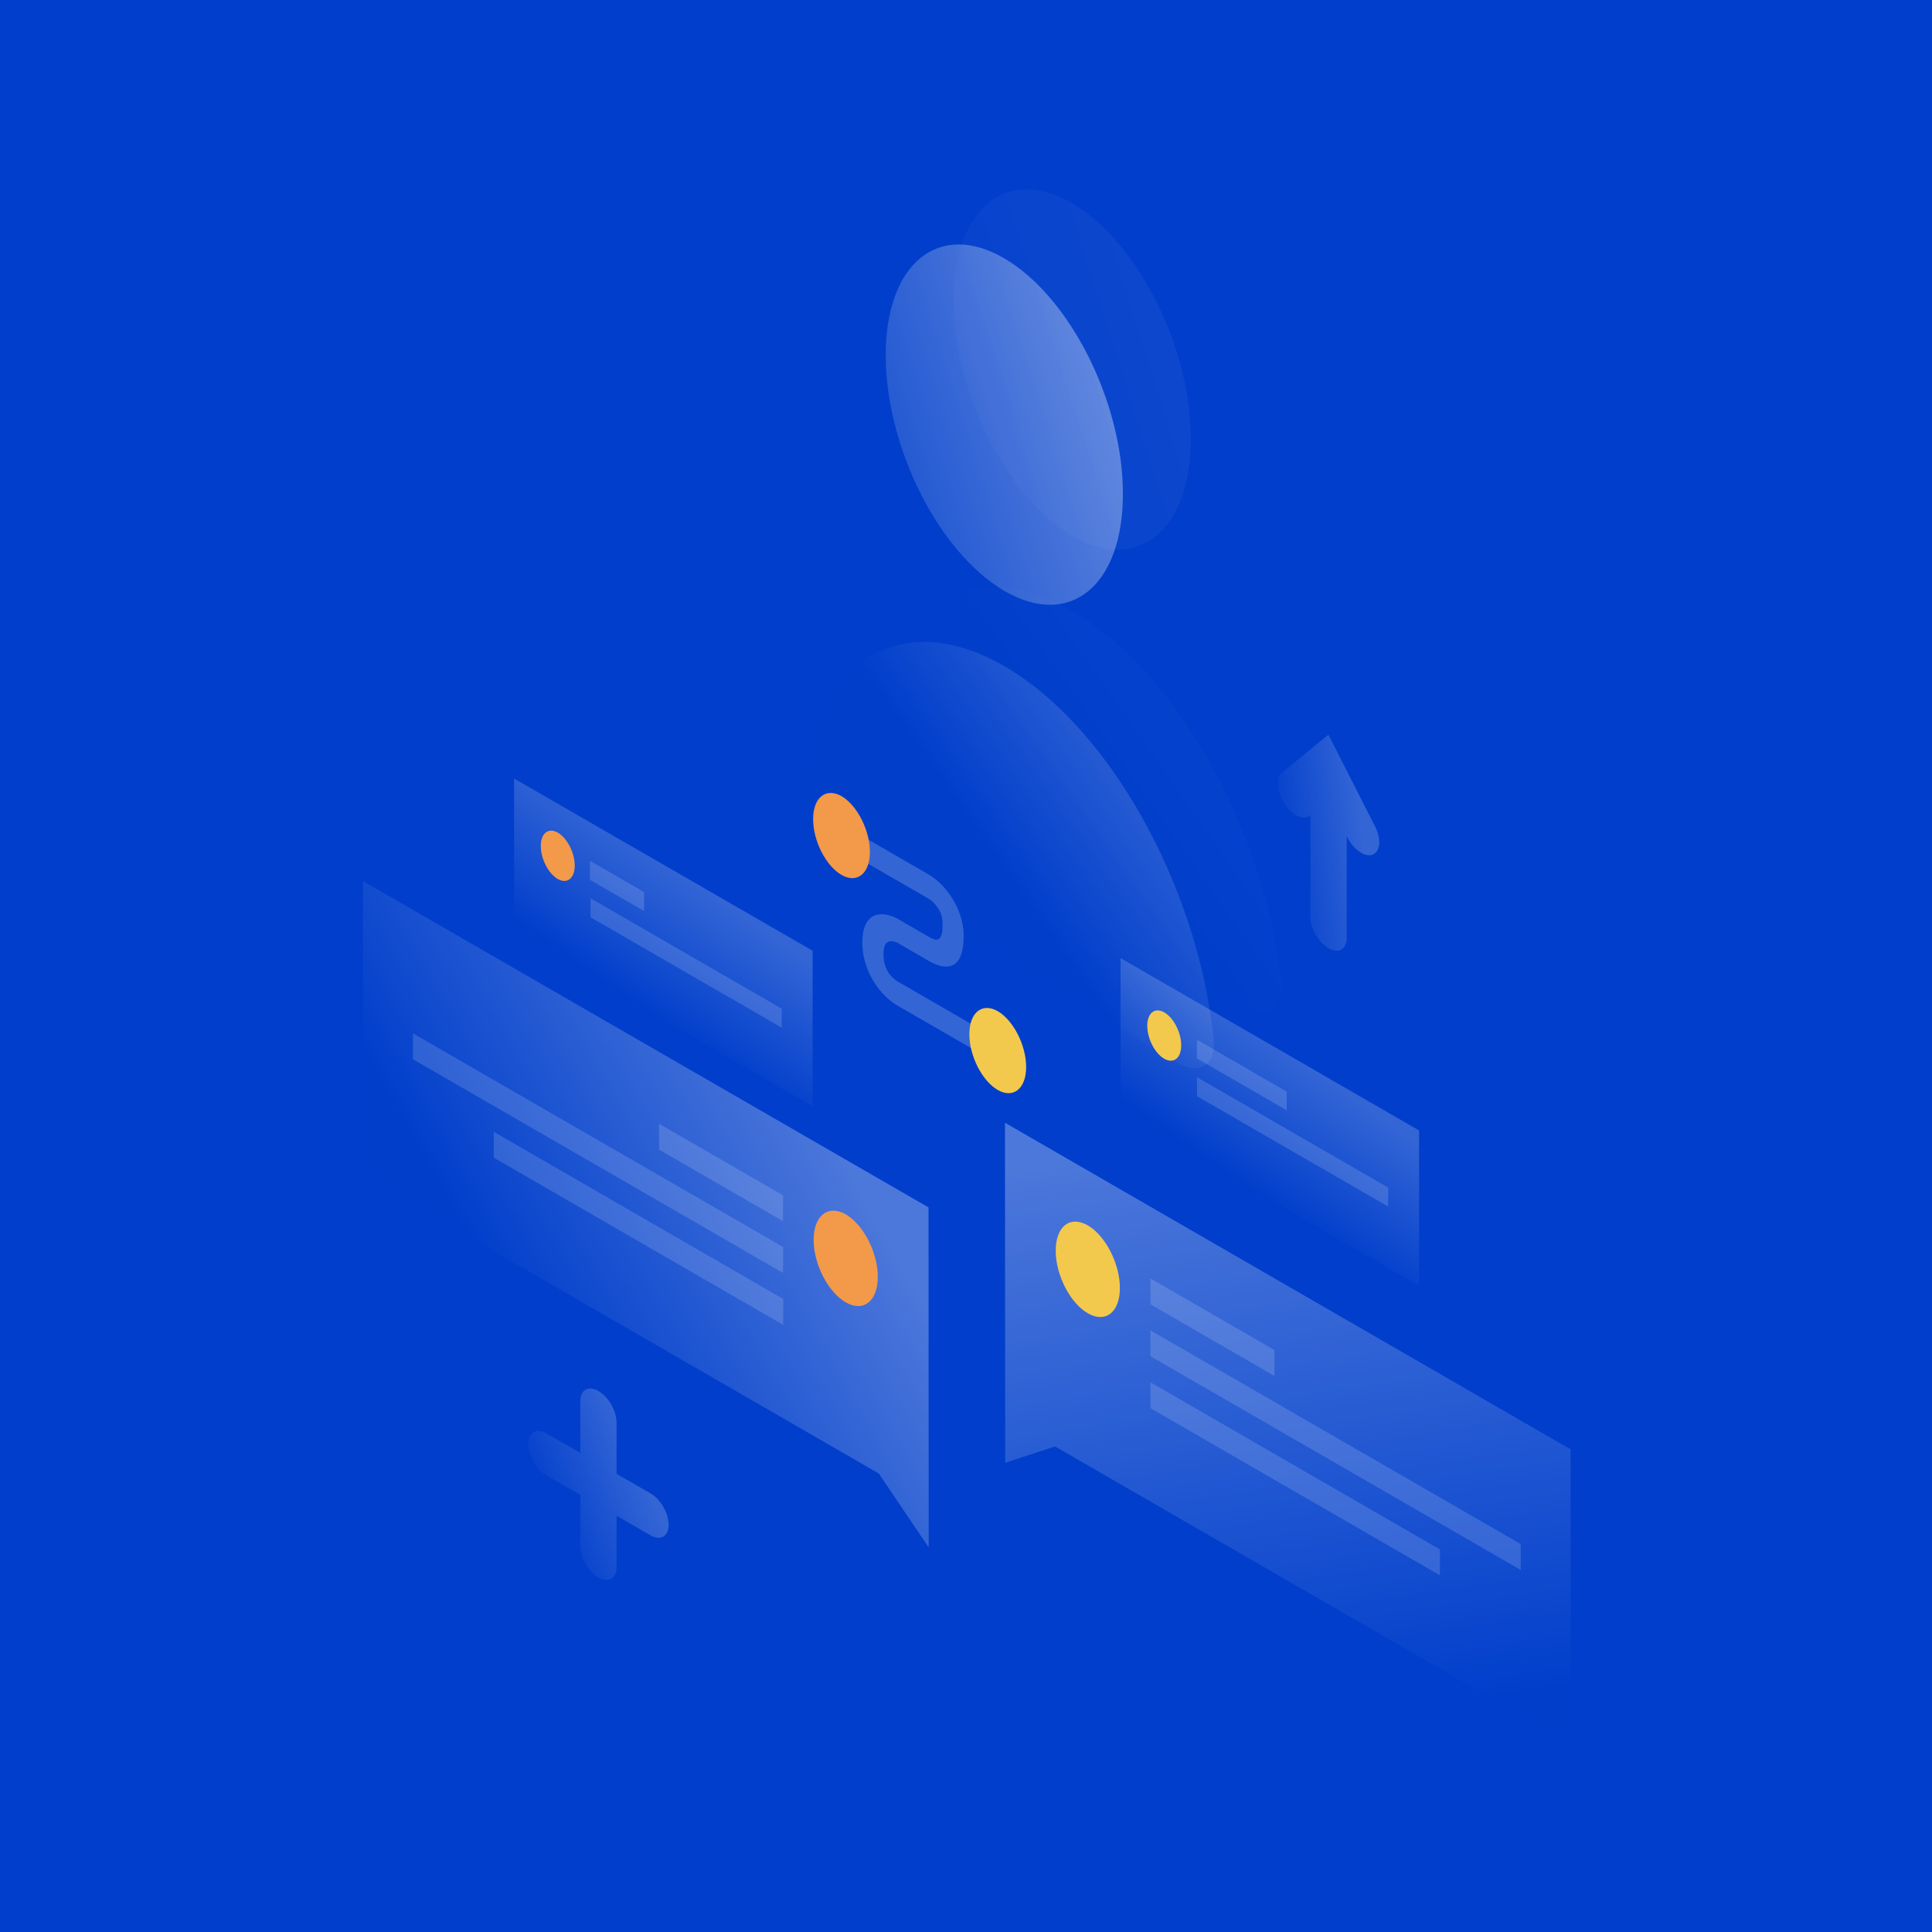 <svg width="1150" height="1150" viewBox="0 0 1150 1150" fill="none" xmlns="http://www.w3.org/2000/svg">
<rect width="1150" height="1150" fill="white"/>
<rect width="1150" height="1150" fill="#003ECB"/>
<path opacity="0.5" d="M598.3 396.8C535.4 360.1 483.4 394.4 474.2 473.6C472.6 487.3 483 505.4 495.7 512.8L700.9 632.6C713.6 640 724 634 722.4 618.4C713.2 528.7 661.1 433.5 598.3 396.8Z" fill="url(#paint0_linear)"/>
<path opacity="0.5" d="M668.4 294C668.4 348.7 636.8 374.5 597.8 351.7C558.8 328.9 527.2 266.2 527.2 211.5C527.2 156.8 558.8 131 597.8 153.8C636.8 176.6 668.4 239.3 668.4 294Z" fill="url(#paint1_linear)"/>
<path opacity="0.07" d="M638.7 364C575.8 327.3 523.8 361.6 514.6 440.8C513 454.5 523.4 472.6 536.1 480L741.3 599.8C754 607.2 764.4 601.2 762.8 585.6C753.6 495.9 701.6 400.7 638.7 364Z" fill="url(#paint2_linear)"/>
<path opacity="0.07" d="M708.8 261.2C708.8 315.9 677.2 341.7 638.2 318.9C599.2 296.1 567.6 233.4 567.6 178.7C567.6 124 599.2 98.2 638.2 121C677.2 143.8 708.8 206.5 708.8 261.2Z" fill="url(#paint3_linear)"/>
<path opacity="0.2" d="M844.7 672.9L667 570.3V662.9L844.7 765.5V672.9Z" fill="url(#paint4_linear)"/>
<path fill-rule="evenodd" clip-rule="evenodd" d="M703.1 622.2C703.1 629.8 698.6 633.4 693 630.2C687.4 627 682.9 618.2 682.9 610.6C682.9 603 687.4 599.4 693 602.6C698.6 605.8 703.1 614.6 703.1 622.2Z" fill="#F2C94C"/>
<path opacity="0.15" d="M712.5 618.9L765.9 649.8V660.9L712.4 630L712.5 618.9Z" fill="white"/>
<path opacity="0.15" d="M712.5 641.2L826.3 706.9V718.2L712.5 652.5V641.2V641.2Z" fill="white"/>
<path opacity="0.2" d="M483.7 565.9L306 463.4V556L483.7 658.6V565.9Z" fill="url(#paint5_linear)"/>
<path fill-rule="evenodd" clip-rule="evenodd" d="M342.1 515.2C342.1 522.8 337.6 526.4 332 523.2C326.4 520 321.9 511.2 321.9 503.6C321.9 496 326.4 492.4 332 495.6C337.6 498.8 342.1 507.6 342.1 515.2Z" fill="#F2994A"/>
<path opacity="0.15" d="M351.2 512.4L383.4 531V542.3L351.2 523.7V512.4Z" fill="white"/>
<path opacity="0.15" d="M351.5 534.7L465.3 600.4V611.7L351.5 546V534.7Z" fill="white"/>
<path opacity="0.3" d="M598.2 668.3L934.9 862.7L935 1038.2L628 861L598.3 870.7L598.2 668.3Z" fill="url(#paint6_linear)"/>
<path fill-rule="evenodd" clip-rule="evenodd" d="M666.6 766.6C666.6 781.1 658.1 787.8 647.5 781.7C636.9 775.6 628.4 758.9 628.4 744.5C628.4 730 636.9 723.3 647.5 729.4C658 735.5 666.6 752.2 666.6 766.6Z" fill="#F2C94C"/>
<path opacity="0.15" d="M684.8 761L758.6 803.6V819L684.8 776.4V761Z" fill="white"/>
<path opacity="0.15" d="M684.8 791.9L905.2 919.1V934.5L684.8 807.3V791.9Z" fill="white"/>
<path opacity="0.15" d="M684.8 822.8L857.1 922.3V937.7L684.8 838.2V822.8Z" fill="white"/>
<path opacity="0.3" d="M552.7 718.7L216 524.4L216.1 699.9L523.1 877.1L552.8 921.1L552.7 718.7Z" fill="url(#paint7_linear)"/>
<path fill-rule="evenodd" clip-rule="evenodd" d="M484.3 738C484.3 752.5 492.9 769.1 503.4 775.2C514 781.3 522.5 774.5 522.5 760C522.5 745.5 513.9 728.9 503.4 722.8C492.9 716.8 484.3 723.6 484.3 738Z" fill="#F2994A"/>
<path opacity="0.15" d="M466.1 711.5L392.3 668.9V684.3L466.1 726.9V711.5V711.5Z" fill="white"/>
<path opacity="0.15" d="M466.2 742.3L245.8 615.1V630.5L466.1 757.7L466.2 742.3Z" fill="white"/>
<path opacity="0.15" d="M466.2 773.2L293.9 673.7V689.1L466.2 788.6V773.2Z" fill="white"/>
<path opacity="0.2" d="M356.2 828C362.2 831.4 367 839.8 367 846.8V877.3L387.2 888.9C393.2 892.3 398 900.7 398 907.6C398 914.5 393.2 917.3 387.2 913.9L367 902.2V932.7C367 939.6 362.2 942.4 356.2 939C350.2 935.6 345.4 927.2 345.4 920.3V889.8L325.2 878.2C319.2 874.8 314.4 866.4 314.4 859.5C314.4 852.6 319.2 849.8 325.2 853.2L345.4 864.8V834.3C345.3 827.3 350.2 824.5 356.2 828Z" fill="url(#paint8_linear)"/>
<path opacity="0.2" d="M790.7 437.3L818.5 491.9C822.3 499.4 821.7 506.9 817.1 508.7C812.5 510.5 805.7 505.8 801.9 498.3L801.6 497.6V558.2C801.6 565.1 796.8 567.9 790.8 564.5C784.8 561 780 552.7 780 545.8V485.2L779.7 485.5C775.9 488.6 769 485.4 764.5 478.3C759.9 471.2 759.3 463 763.1 459.9L790.7 437.3Z" fill="url(#paint9_linear)"/>
<path opacity="0.2" d="M552.7 534.9L509.9 510.2V495.8L552.7 520.5C556.2 522.5 561.3 526.6 565.6 532.9C570.3 539.6 573.6 548.1 573.6 557.3C573.6 567.5 571 573.3 566.1 574.9C561.5 576.4 556 573.8 552.7 571.9L535.1 561.7L535 561.6C533.5 560.7 531.1 559.8 529.2 560.4C527.6 560.9 525.9 562.4 525.9 568.1C525.9 573.8 527.7 577.2 529.1 579.3C530.9 581.9 533.3 583.7 534.8 584.5L535 584.6L588.8 615.7V630.1L535.3 599.2C531.6 597.3 526.3 593.2 521.7 586.8C516.7 579.7 513.3 570.8 513.3 560.9C513.3 551 516.7 546 521.6 544.6C526.2 543.3 531.5 545.2 535.2 547.4L552.6 557.5C555.1 559 557 559.6 558.3 559.2C559.3 558.9 561.1 557.5 561.1 550.2C561.1 545.4 559.6 542.3 558.1 540.3C556.4 537.6 554.2 535.7 552.7 534.9Z" fill="white"/>
<path fill-rule="evenodd" clip-rule="evenodd" d="M517.8 507.1C517.8 520 510.2 526.1 500.9 520.8C491.6 515.4 484 500.6 484 487.6C484 474.7 491.6 468.6 500.9 473.9C510.2 479.3 517.8 494.2 517.8 507.1Z" fill="#F2994A"/>
<path fill-rule="evenodd" clip-rule="evenodd" d="M610.8 635.1C610.8 648 603.2 654.1 593.9 648.8C584.6 643.4 577 628.6 577 615.6C577 602.7 584.6 596.6 593.9 601.9C603.2 607.3 610.8 622.2 610.8 635.1Z" fill="#F2C94C"/>
<defs>
<linearGradient id="paint0_linear" x1="766.467" y1="206.552" x2="507.511" y2="387.877" gradientUnits="userSpaceOnUse">
<stop stop-color="white"/>
<stop offset="1" stop-color="white" stop-opacity="0.01"/>
</linearGradient>
<linearGradient id="paint1_linear" x1="666.255" y1="-35.946" x2="380.465" y2="54.398" gradientUnits="userSpaceOnUse">
<stop stop-color="white"/>
<stop offset="1" stop-color="white" stop-opacity="0.01"/>
</linearGradient>
<linearGradient id="paint2_linear" x1="806.884" y1="173.74" x2="547.928" y2="355.065" gradientUnits="userSpaceOnUse">
<stop stop-color="white"/>
<stop offset="1" stop-color="white" stop-opacity="0.01"/>
</linearGradient>
<linearGradient id="paint3_linear" x1="706.672" y1="-68.758" x2="420.882" y2="21.586" gradientUnits="userSpaceOnUse">
<stop stop-color="white"/>
<stop offset="1" stop-color="white" stop-opacity="0.01"/>
</linearGradient>
<linearGradient id="paint4_linear" x1="744.275" y1="611.13" x2="698.588" y2="676.727" gradientUnits="userSpaceOnUse">
<stop stop-color="white"/>
<stop offset="1" stop-color="white" stop-opacity="0.01"/>
</linearGradient>
<linearGradient id="paint5_linear" x1="383.321" y1="504.192" x2="337.659" y2="569.754" gradientUnits="userSpaceOnUse">
<stop stop-color="white"/>
<stop offset="1" stop-color="white" stop-opacity="0.01"/>
</linearGradient>
<linearGradient id="paint6_linear" x1="582.093" y1="697.916" x2="634.41" y2="1049.71" gradientUnits="userSpaceOnUse">
<stop stop-color="white"/>
<stop offset="1" stop-color="white" stop-opacity="0.01"/>
</linearGradient>
<linearGradient id="paint7_linear" x1="421.509" y1="546.047" x2="231.367" y2="653.358" gradientUnits="userSpaceOnUse">
<stop stop-color="white"/>
<stop offset="1" stop-color="white" stop-opacity="0.01"/>
</linearGradient>
<linearGradient id="paint8_linear" x1="361.914" y1="831.292" x2="302.69" y2="856.448" gradientUnits="userSpaceOnUse">
<stop stop-color="white"/>
<stop offset="1" stop-color="white" stop-opacity="0.01"/>
</linearGradient>
<linearGradient id="paint9_linear" x1="803.834" y1="438.371" x2="750.445" y2="444.929" gradientUnits="userSpaceOnUse">
<stop stop-color="white"/>
<stop offset="1" stop-color="white" stop-opacity="0.01"/>
</linearGradient>
</defs>
</svg>
